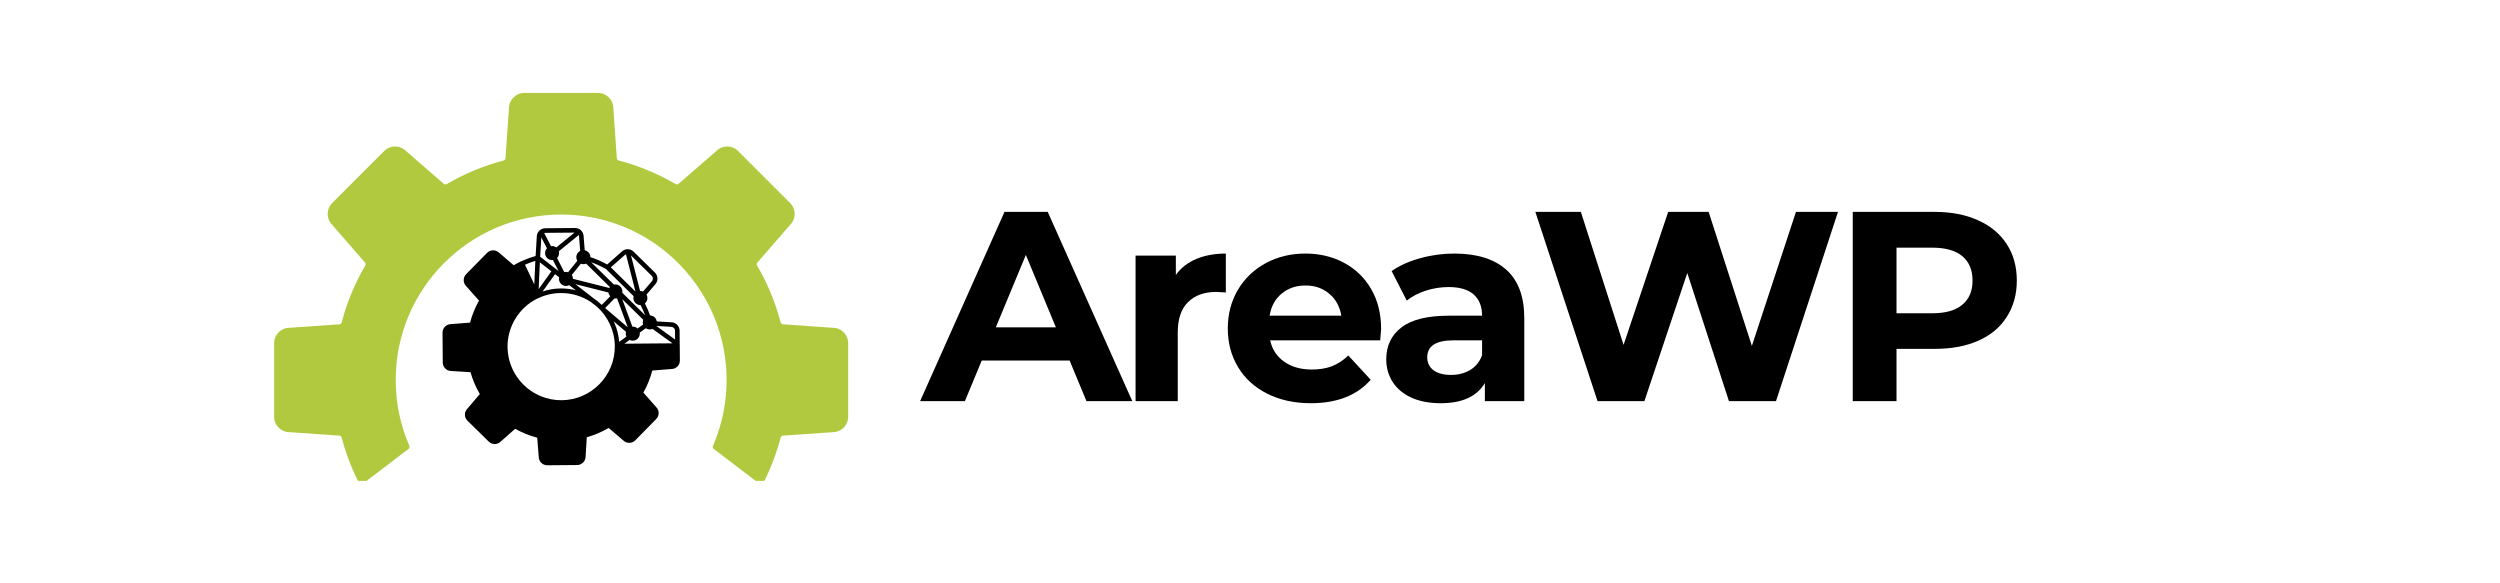 <svg xmlns="http://www.w3.org/2000/svg" xmlns:xlink="http://www.w3.org/1999/xlink" width="300" zoomAndPan="magnify" viewBox="0 0 224.88 52.5" height="70" preserveAspectRatio="xMidYMid meet" version="1.0"><defs><g/><clipPath id="0dfc8c3705"><path d="M 24.277 8.367 L 76.285 8.367 L 76.285 43.281 L 24.277 43.281 Z M 24.277 8.367 " clip-rule="nonzero"/></clipPath><clipPath id="9417f9e06b"><path d="M 39.762 20.34 L 61.305 20.34 L 61.305 41.883 L 39.762 41.883 Z M 39.762 20.34 " clip-rule="nonzero"/></clipPath></defs><g clip-path="url(#0dfc8c3705)"><path fill="#b0c93e" d="M 76.277 30.879 L 76.277 37.52 C 76.277 38.277 75.664 38.891 74.906 38.895 C 74.902 38.895 74.898 38.895 74.895 38.895 L 70.402 39.207 C 70.305 39.215 70.223 39.285 70.199 39.379 C 69.824 40.809 69.297 42.18 68.641 43.469 C 68.641 43.469 68.637 43.469 68.637 43.469 C 68.574 43.594 68.414 43.629 68.305 43.547 L 64.176 40.402 C 64.094 40.34 64.062 40.227 64.105 40.133 C 64.34 39.598 64.539 39.043 64.711 38.477 C 64.93 37.75 65.09 37 65.195 36.23 C 65.258 35.773 65.301 35.305 65.32 34.832 C 65.328 34.621 65.336 34.41 65.336 34.199 C 65.336 33.789 65.316 33.387 65.285 32.984 C 64.934 28.625 62.703 24.797 59.406 22.305 C 56.914 20.422 53.809 19.309 50.445 19.309 C 42.219 19.309 35.555 25.973 35.555 34.199 C 35.555 36.309 35.992 38.316 36.785 40.133 C 36.824 40.227 36.797 40.34 36.715 40.402 L 36.324 40.695 L 32.586 43.543 C 32.477 43.629 32.312 43.594 32.25 43.469 C 32.242 43.453 32.234 43.438 32.227 43.422 C 32.215 43.402 32.207 43.383 32.195 43.363 C 31.871 42.715 31.578 42.047 31.32 41.363 C 31.078 40.715 30.867 40.055 30.691 39.379 C 30.668 39.285 30.586 39.215 30.488 39.207 L 25.996 38.895 C 25.992 38.895 25.988 38.895 25.984 38.895 C 25.227 38.891 24.613 38.277 24.613 37.52 L 24.613 30.879 C 24.613 30.121 25.227 29.504 25.984 29.504 C 25.988 29.504 25.992 29.5 25.996 29.5 L 30.488 29.188 C 30.586 29.18 30.668 29.113 30.691 29.02 C 31.168 27.199 31.887 25.477 32.816 23.895 C 32.863 23.809 32.855 23.703 32.793 23.633 L 29.836 20.23 C 29.832 20.227 29.832 20.227 29.828 20.223 C 29.293 19.684 29.297 18.816 29.832 18.281 L 32.691 15.418 L 34.527 13.586 C 35.062 13.051 35.93 13.047 36.469 13.582 C 36.473 13.582 36.473 13.586 36.477 13.59 L 39.879 16.543 C 39.949 16.609 40.055 16.617 40.141 16.57 C 41.727 15.641 43.445 14.922 45.266 14.445 C 45.359 14.422 45.426 14.34 45.434 14.242 L 45.746 9.75 C 45.746 9.746 45.746 9.742 45.746 9.738 C 45.75 8.98 46.367 8.367 47.125 8.367 L 53.766 8.367 C 54.523 8.367 55.137 8.98 55.141 9.738 C 55.141 9.742 55.141 9.746 55.141 9.75 L 55.453 14.242 C 55.461 14.34 55.531 14.422 55.625 14.445 C 57.445 14.922 59.164 15.641 60.75 16.57 C 60.832 16.617 60.938 16.609 61.012 16.543 L 61.586 16.047 L 64.41 13.59 C 64.414 13.586 64.418 13.582 64.418 13.582 C 64.957 13.047 65.828 13.051 66.363 13.586 L 71.059 18.281 C 71.594 18.816 71.594 19.684 71.062 20.223 C 71.059 20.227 71.055 20.227 71.055 20.23 L 68.098 23.633 C 68.035 23.703 68.023 23.809 68.074 23.895 C 68.875 25.262 69.523 26.734 69.988 28.281 C 70.062 28.523 70.133 28.77 70.199 29.02 C 70.223 29.113 70.305 29.18 70.402 29.188 L 71.066 29.234 L 73.285 29.391 L 74.895 29.5 C 74.898 29.5 74.902 29.504 74.906 29.504 C 75.664 29.504 76.277 30.121 76.277 30.879 " fill-opacity="1" fill-rule="nonzero"/></g><g clip-path="url(#9417f9e06b)"><path fill="#000000" d="M 58.598 25.324 C 58.594 25.324 58.594 25.328 58.59 25.332 L 57.816 26.238 C 57.73 26.203 57.637 26.188 57.547 26.191 L 56.73 22.992 L 58.594 24.824 C 58.73 24.961 58.734 25.184 58.598 25.324 Z M 58 28.367 L 55.945 26.348 C 55.98 26.148 55.922 25.934 55.766 25.781 C 55.609 25.629 55.395 25.57 55.195 25.613 L 53.145 23.602 C 53.609 23.766 54.059 23.973 54.488 24.223 L 56.965 26.652 C 56.906 26.867 56.961 27.109 57.129 27.273 C 57.258 27.398 57.426 27.461 57.59 27.457 C 57.746 27.75 57.883 28.055 58 28.367 Z M 60.336 29.418 C 60.531 29.414 60.691 29.57 60.691 29.766 L 60.699 30.559 L 59.008 29.336 L 60.324 29.414 C 60.328 29.418 60.332 29.418 60.336 29.418 Z M 56.137 30.934 L 56.609 30.594 C 56.848 30.711 57.145 30.672 57.34 30.469 C 57.484 30.324 57.543 30.125 57.516 29.938 L 58.062 29.539 C 58.242 29.664 58.473 29.684 58.668 29.602 L 60.465 30.898 Z M 55.258 29.117 C 55.227 29.051 55.195 28.98 55.164 28.914 L 56.281 29.867 C 56.242 30.008 56.254 30.16 56.316 30.297 L 55.668 30.766 C 55.621 30.195 55.484 29.645 55.258 29.117 Z M 50.488 36.02 C 47.828 36.043 45.645 33.898 45.617 31.234 C 45.602 29.422 46.617 27.738 48.223 26.906 C 48.258 26.898 48.293 26.883 48.32 26.855 C 48.324 26.855 48.324 26.855 48.328 26.852 C 48.348 26.848 48.363 26.844 48.383 26.836 C 49.016 26.535 49.695 26.379 50.402 26.375 C 51.41 26.363 52.344 26.664 53.125 27.184 L 53.676 27.613 C 54.645 28.488 55.262 29.75 55.273 31.152 C 55.297 33.812 53.152 35.996 50.488 36.02 Z M 48.527 23.609 L 49.566 24.418 L 48.418 26.02 Z M 47.188 23.824 C 47.492 23.688 47.805 23.574 48.121 23.477 L 48.027 25.594 Z M 50.262 24.957 C 50.215 25.164 50.27 25.391 50.434 25.551 C 50.633 25.75 50.93 25.785 51.168 25.664 L 51.766 26.129 C 51.32 26.012 50.867 25.957 50.398 25.961 C 49.84 25.965 49.293 26.059 48.773 26.234 L 49.895 24.672 Z M 48.66 21.363 L 49.164 22.348 C 48.934 22.598 48.941 22.984 49.184 23.227 C 49.328 23.367 49.52 23.426 49.703 23.402 L 50.215 24.398 L 48.555 23.105 Z M 48.918 20.969 C 48.949 20.961 48.98 20.957 49.012 20.957 L 51.645 20.934 L 50.008 22.27 C 49.867 22.164 49.691 22.125 49.527 22.152 Z M 52.055 21.281 C 52.055 21.285 52.055 21.289 52.055 21.293 L 52.156 22.582 C 52.098 22.609 52.039 22.652 51.992 22.703 C 51.785 22.91 51.754 23.227 51.898 23.469 L 51.07 24.5 C 50.957 24.465 50.84 24.461 50.723 24.488 L 50.074 23.223 L 50.078 23.219 C 50.238 23.055 50.293 22.82 50.238 22.613 L 52.027 21.152 C 52.043 21.191 52.055 21.234 52.055 21.281 Z M 54.699 26.324 C 54.715 26.445 54.77 26.566 54.863 26.664 L 54.098 27.441 C 53.863 27.215 53.609 27.008 53.336 26.828 L 51.723 25.574 Z M 55.246 26.859 C 55.32 26.867 55.398 26.863 55.473 26.848 L 56.438 29.457 L 54.402 27.723 Z M 52.215 23.734 C 52.367 23.793 52.535 23.789 52.688 23.727 L 54.832 25.836 C 54.809 25.859 54.793 25.891 54.773 25.918 L 51.508 25.094 C 51.508 24.973 51.473 24.852 51.402 24.746 Z M 57.82 29.207 L 57.324 29.566 C 57.191 29.441 57.02 29.387 56.852 29.395 L 55.941 26.922 L 57.836 28.785 C 57.781 28.918 57.777 29.07 57.82 29.207 Z M 54.914 24.062 L 56.168 22.957 C 56.172 22.953 56.176 22.949 56.18 22.945 C 56.207 22.918 56.238 22.895 56.273 22.875 L 57.133 26.242 Z M 56.438 22.43 C 56.43 22.43 56.418 22.43 56.406 22.43 C 56.219 22.434 56.031 22.508 55.891 22.652 L 54.586 23.805 C 54.105 23.531 53.598 23.312 53.074 23.141 C 53.074 22.977 53.012 22.816 52.887 22.695 C 52.793 22.605 52.684 22.547 52.566 22.523 L 52.465 21.27 C 52.461 21.047 52.359 20.844 52.203 20.707 C 52.199 20.703 52.191 20.695 52.184 20.691 C 52.051 20.582 51.879 20.52 51.695 20.52 L 49.008 20.543 C 48.82 20.547 48.652 20.613 48.52 20.723 C 48.512 20.73 48.508 20.734 48.5 20.742 C 48.348 20.883 48.25 21.082 48.25 21.309 L 48.145 23.043 C 47.711 23.164 47.285 23.32 46.875 23.512 C 46.855 23.516 46.84 23.52 46.82 23.527 C 46.602 23.633 46.383 23.746 46.172 23.871 L 44.852 22.742 C 44.551 22.453 44.07 22.457 43.777 22.758 L 41.891 24.676 C 41.598 24.973 41.602 25.453 41.895 25.75 L 43.051 27.051 C 42.699 27.68 42.43 28.344 42.246 29.035 L 40.516 29.172 C 40.098 29.18 39.762 29.527 39.766 29.945 L 39.789 32.633 C 39.793 33.051 40.133 33.391 40.551 33.391 L 42.285 33.496 C 42.48 34.184 42.762 34.848 43.125 35.465 L 41.996 36.789 C 41.707 37.09 41.711 37.57 42.012 37.863 L 43.93 39.746 C 44.227 40.039 44.707 40.039 45.004 39.742 L 46.305 38.59 C 46.934 38.941 47.598 39.211 48.289 39.395 L 48.426 41.125 C 48.434 41.543 48.781 41.879 49.199 41.875 L 51.887 41.852 C 52.305 41.848 52.645 41.504 52.645 41.086 L 52.75 39.352 C 53.438 39.16 54.102 38.879 54.719 38.516 L 56.043 39.645 C 56.344 39.934 56.824 39.926 57.117 39.629 L 59 37.711 C 59.293 37.41 59.293 36.93 58.996 36.637 L 57.844 35.332 C 58.195 34.707 58.465 34.043 58.648 33.348 L 60.379 33.211 C 60.797 33.203 61.133 32.859 61.129 32.441 L 61.117 31.105 L 61.117 31.098 L 61.113 30.961 L 61.105 29.762 C 61.102 29.344 60.758 29.004 60.34 29.004 L 59.047 28.926 C 59.027 28.793 58.969 28.668 58.867 28.566 C 58.75 28.453 58.598 28.391 58.445 28.387 C 58.316 28.016 58.16 27.656 57.98 27.309 C 57.996 27.297 58.008 27.281 58.023 27.266 C 58.227 27.062 58.258 26.754 58.125 26.512 L 58.898 25.605 C 59.188 25.305 59.18 24.824 58.883 24.531 L 56.965 22.648 C 56.816 22.504 56.629 22.43 56.438 22.43 " fill-opacity="1" fill-rule="nonzero"/></g><g fill="#000000" fill-opacity="1"><g transform="translate(82.97, 36.101)"><g><path d="M 13.234 -3.656 L 5.328 -3.656 L 3.812 0 L -0.219 0 L 7.375 -17.031 L 11.266 -17.031 L 18.875 0 L 14.75 0 Z M 12 -6.641 L 9.297 -13.156 L 6.594 -6.641 Z M 12 -6.641 "/></g></g></g><g fill="#000000" fill-opacity="1"><g transform="translate(100.391, 36.101)"><g><path d="M 5.375 -11.359 C 5.832 -11.992 6.445 -12.473 7.219 -12.797 C 7.988 -13.117 8.875 -13.281 9.875 -13.281 L 9.875 -9.781 C 9.457 -9.812 9.176 -9.828 9.031 -9.828 C 7.938 -9.828 7.082 -9.52 6.469 -8.906 C 5.852 -8.301 5.547 -7.391 5.547 -6.172 L 5.547 0 L 1.75 0 L 1.75 -13.094 L 5.375 -13.094 Z M 5.375 -11.359 "/></g></g></g><g fill="#000000" fill-opacity="1"><g transform="translate(109.661, 36.101)"><g><path d="M 14.578 -6.5 C 14.578 -6.445 14.551 -6.102 14.5 -5.469 L 4.594 -5.469 C 4.77 -4.656 5.191 -4.016 5.859 -3.547 C 6.523 -3.078 7.352 -2.844 8.344 -2.844 C 9.02 -2.844 9.625 -2.941 10.156 -3.141 C 10.688 -3.348 11.176 -3.672 11.625 -4.109 L 13.641 -1.922 C 12.41 -0.516 10.613 0.188 8.25 0.188 C 6.77 0.188 5.461 -0.098 4.328 -0.672 C 3.191 -1.242 2.316 -2.039 1.703 -3.062 C 1.086 -4.082 0.781 -5.242 0.781 -6.547 C 0.781 -7.828 1.082 -8.984 1.688 -10.016 C 2.301 -11.047 3.141 -11.848 4.203 -12.422 C 5.266 -12.992 6.453 -13.281 7.766 -13.281 C 9.047 -13.281 10.203 -13.004 11.234 -12.453 C 12.273 -11.898 13.094 -11.109 13.688 -10.078 C 14.281 -9.055 14.578 -7.863 14.578 -6.5 Z M 7.781 -10.406 C 6.926 -10.406 6.207 -10.16 5.625 -9.672 C 5.039 -9.191 4.68 -8.531 4.547 -7.688 L 11 -7.688 C 10.863 -8.508 10.504 -9.164 9.922 -9.656 C 9.336 -10.156 8.625 -10.406 7.781 -10.406 Z M 7.781 -10.406 "/></g></g></g><g fill="#000000" fill-opacity="1"><g transform="translate(123.797, 36.101)"><g><path d="M 7.031 -13.281 C 9.062 -13.281 10.617 -12.797 11.703 -11.828 C 12.785 -10.867 13.328 -9.414 13.328 -7.469 L 13.328 0 L 9.781 0 L 9.781 -1.625 C 9.062 -0.414 7.734 0.188 5.797 0.188 C 4.785 0.188 3.91 0.02 3.172 -0.312 C 2.43 -0.656 1.867 -1.125 1.484 -1.719 C 1.098 -2.32 0.906 -3.004 0.906 -3.766 C 0.906 -4.984 1.363 -5.941 2.281 -6.641 C 3.195 -7.336 4.609 -7.688 6.516 -7.688 L 9.531 -7.688 C 9.531 -8.508 9.281 -9.145 8.781 -9.594 C 8.281 -10.039 7.523 -10.266 6.516 -10.266 C 5.816 -10.266 5.129 -10.156 4.453 -9.938 C 3.785 -9.719 3.219 -9.422 2.75 -9.047 L 1.391 -11.703 C 2.098 -12.203 2.953 -12.586 3.953 -12.859 C 4.953 -13.141 5.977 -13.281 7.031 -13.281 Z M 6.734 -2.359 C 7.391 -2.359 7.969 -2.508 8.469 -2.812 C 8.969 -3.113 9.32 -3.555 9.531 -4.141 L 9.531 -5.469 L 6.938 -5.469 C 5.375 -5.469 4.594 -4.957 4.594 -3.938 C 4.594 -3.457 4.781 -3.07 5.156 -2.781 C 5.539 -2.5 6.066 -2.359 6.734 -2.359 Z M 6.734 -2.359 "/></g></g></g><g fill="#000000" fill-opacity="1"><g transform="translate(137.592, 36.101)"><g><path d="M 27.766 -17.031 L 22.188 0 L 17.953 0 L 14.203 -11.531 L 10.344 0 L 6.125 0 L 0.531 -17.031 L 4.625 -17.031 L 8.469 -5.062 L 12.484 -17.031 L 16.125 -17.031 L 20.016 -4.969 L 23.984 -17.031 Z M 27.766 -17.031 "/></g></g></g><g fill="#000000" fill-opacity="1"><g transform="translate(164.672, 36.101)"><g><path d="M 9.391 -17.031 C 10.898 -17.031 12.207 -16.773 13.312 -16.266 C 14.426 -15.766 15.281 -15.051 15.875 -14.125 C 16.477 -13.207 16.781 -12.113 16.781 -10.844 C 16.781 -9.602 16.477 -8.516 15.875 -7.578 C 15.281 -6.641 14.426 -5.926 13.312 -5.438 C 12.207 -4.945 10.898 -4.703 9.391 -4.703 L 5.953 -4.703 L 5.953 0 L 2.016 0 L 2.016 -17.031 Z M 9.172 -7.906 C 10.359 -7.906 11.258 -8.16 11.875 -8.672 C 12.488 -9.18 12.797 -9.906 12.797 -10.844 C 12.797 -11.801 12.488 -12.535 11.875 -13.047 C 11.258 -13.555 10.359 -13.812 9.172 -13.812 L 5.953 -13.812 L 5.953 -7.906 Z M 9.172 -7.906 "/></g></g></g></svg>
